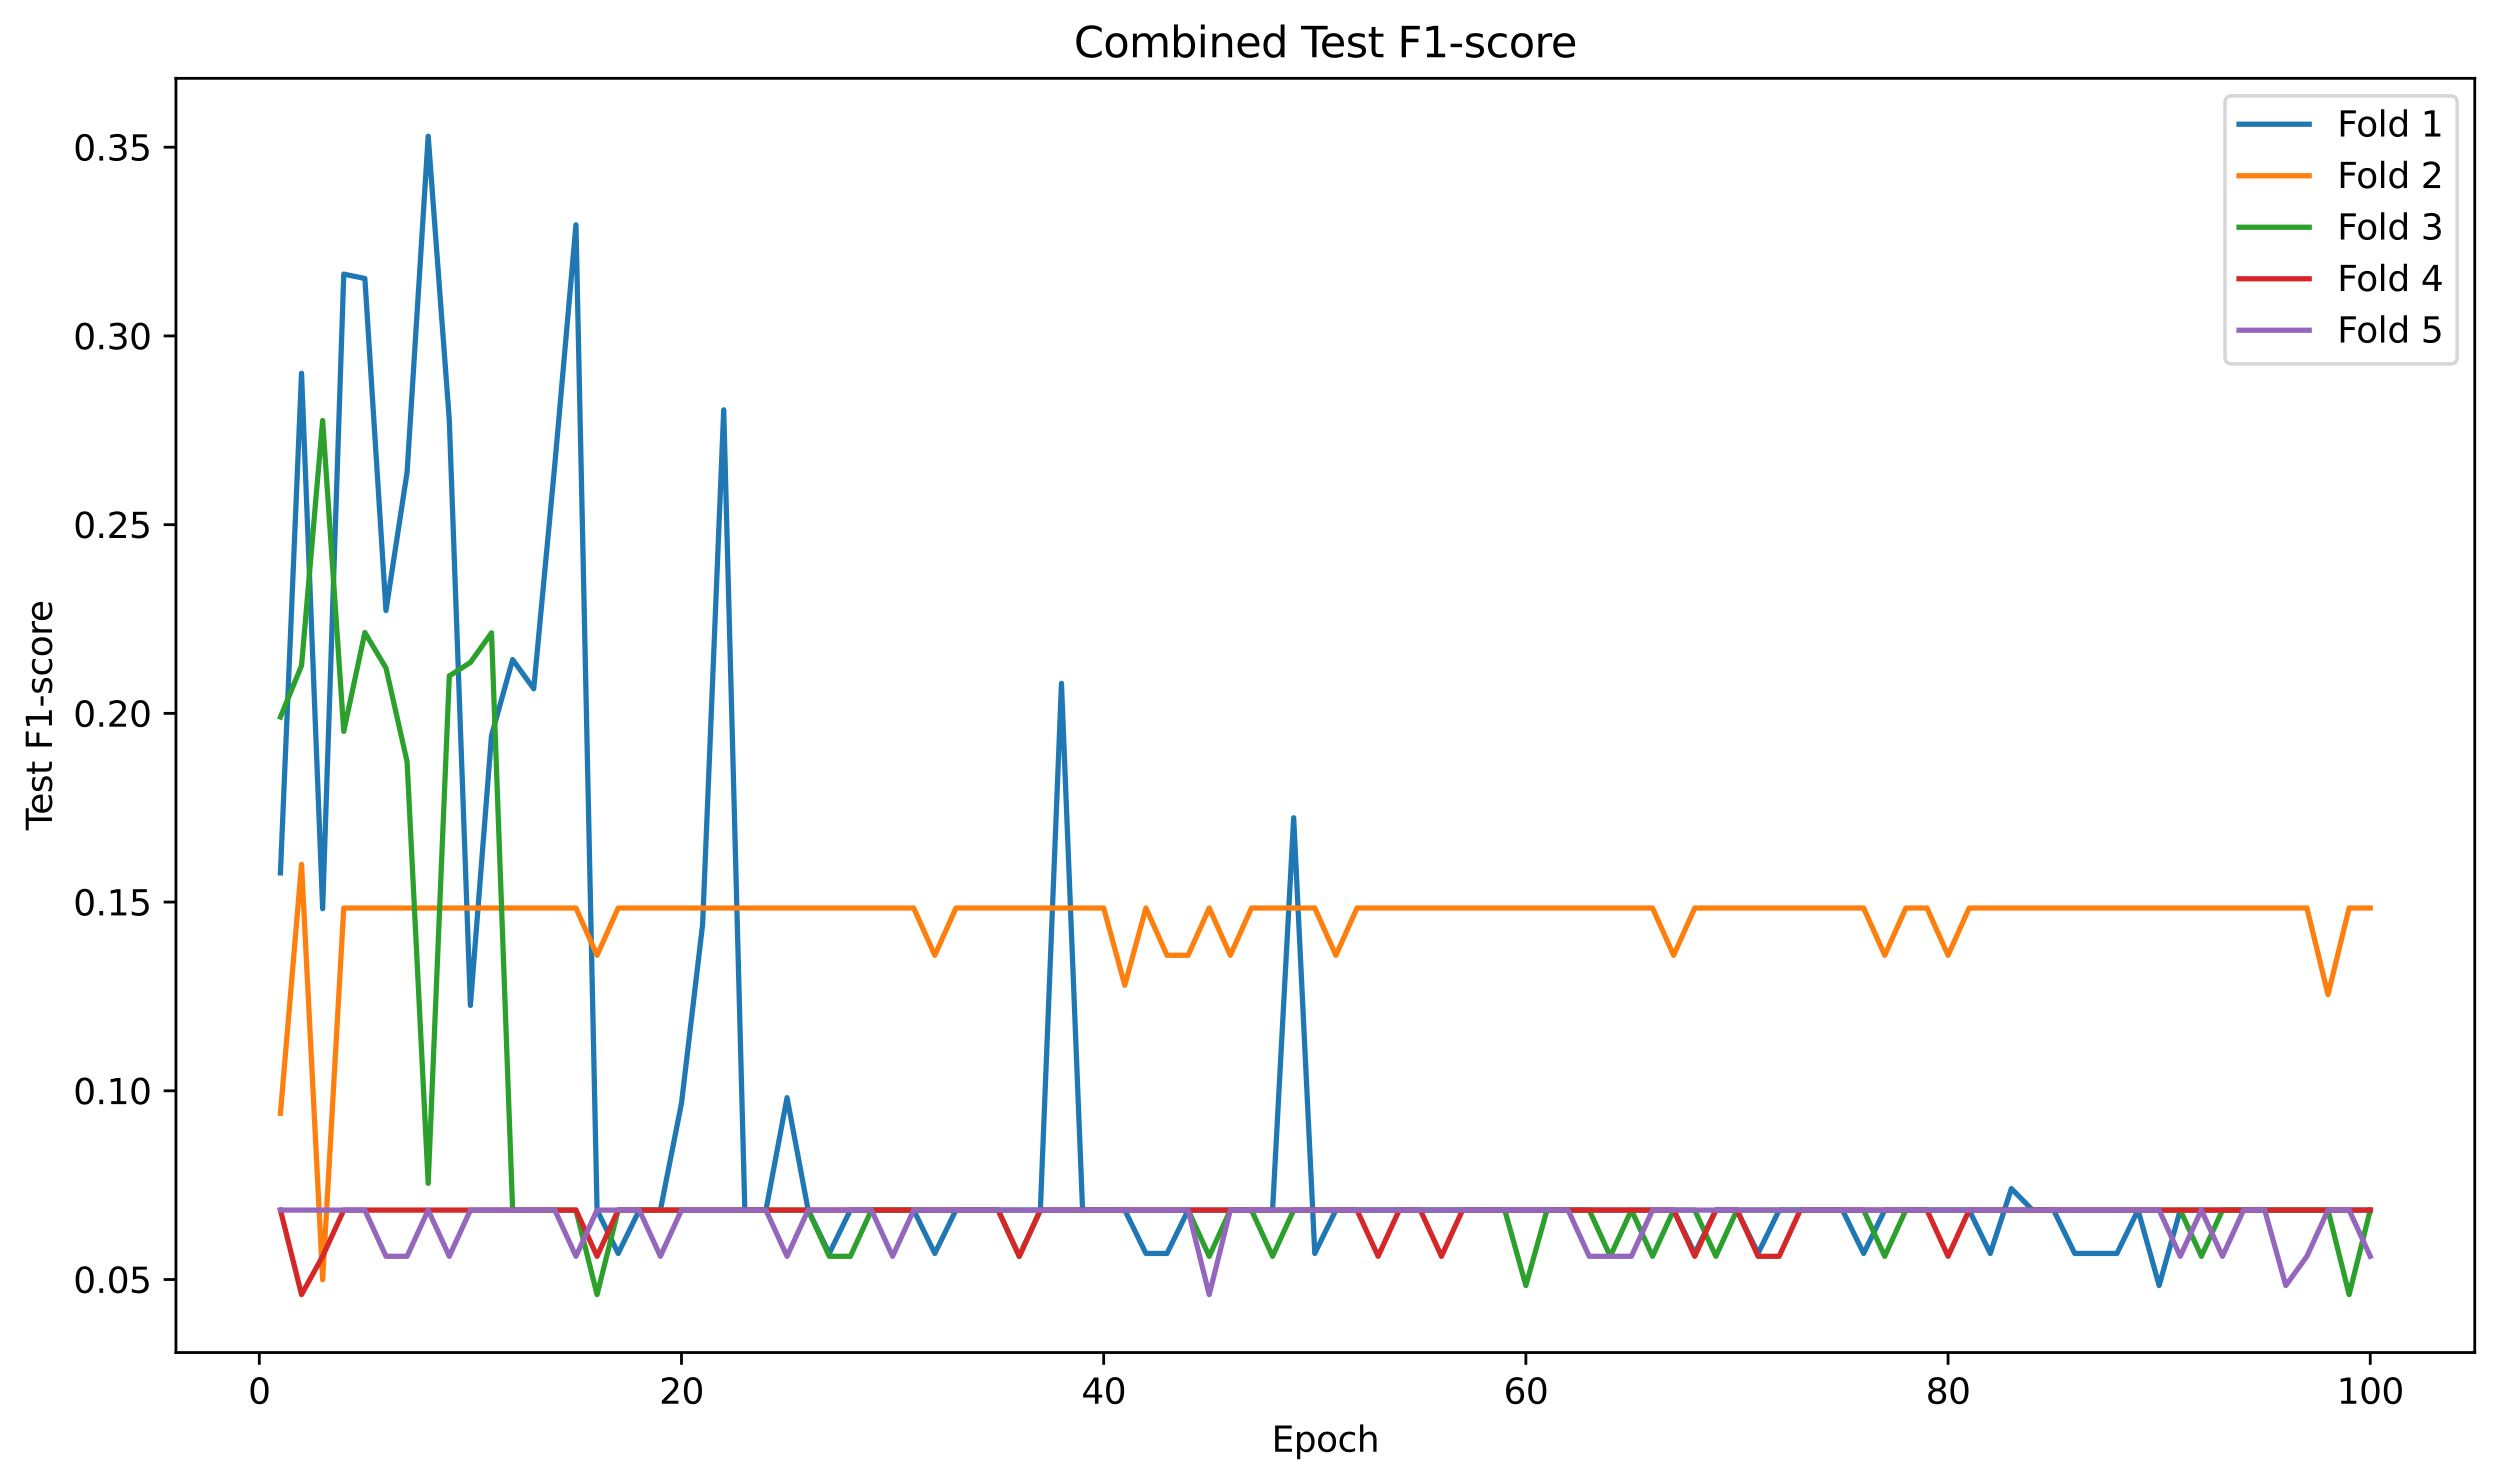 <?xml version="1.0" encoding="utf-8" standalone="no"?>
<!DOCTYPE svg PUBLIC "-//W3C//DTD SVG 1.1//EN"
  "http://www.w3.org/Graphics/SVG/1.1/DTD/svg11.dtd">
<svg xmlns:xlink="http://www.w3.org/1999/xlink" width="712.524pt" height="423.034pt" viewBox="0 0 712.524 423.034" xmlns="http://www.w3.org/2000/svg" version="1.1">
 <defs>
  <style type="text/css">*{stroke-linejoin: round; stroke-linecap: butt}</style>
 </defs>
 <g id="figure_1">
  <g id="patch_1">
   <path d="M 0 423.034 
L 712.524 423.034 
L 712.524 0 
L 0 0 
z
" style="fill: #ffffff"/>
  </g>
  <g id="axes_1">
   <g id="patch_2">
    <path d="M 50.144 385.478 
L 705.324 385.478 
L 705.324 22.318 
L 50.144 22.318 
z
" style="fill: #ffffff"/>
   </g>
   <g id="matplotlib.axis_1">
    <g id="xtick_1">
     <g id="line2d_1">
      <defs>
       <path id="m7b5e517b90" d="M 0 0 
L 0 3.5 
" style="stroke: #000000; stroke-width: 0.8"/>
      </defs>
      <g>
       <use xlink:href="#m7b5e517b90" x="73.908" y="385.478" style="stroke: #000000; stroke-width: 0.8"/>
      </g>
     </g>
     <g id="text_1">
      <!-- 0 -->
      <g transform="translate(70.727 400.077) scale(0.1 -0.1)">
       <defs>
        <path id="DejaVuSans-30" d="M 2034 4250 
Q 1547 4250 1301 3770 
Q 1056 3291 1056 2328 
Q 1056 1369 1301 889 
Q 1547 409 2034 409 
Q 2525 409 2770 889 
Q 3016 1369 3016 2328 
Q 3016 3291 2770 3770 
Q 2525 4250 2034 4250 
z
M 2034 4750 
Q 2819 4750 3233 4129 
Q 3647 3509 3647 2328 
Q 3647 1150 3233 529 
Q 2819 -91 2034 -91 
Q 1250 -91 836 529 
Q 422 1150 422 2328 
Q 422 3509 836 4129 
Q 1250 4750 2034 4750 
z
" transform="scale(0.016)"/>
       </defs>
       <use xlink:href="#DejaVuSans-30"/>
      </g>
     </g>
    </g>
    <g id="xtick_2">
     <g id="line2d_2">
      <g>
       <use xlink:href="#m7b5e517b90" x="194.235" y="385.478" style="stroke: #000000; stroke-width: 0.8"/>
      </g>
     </g>
     <g id="text_2">
      <!-- 20 -->
      <g transform="translate(187.873 400.077) scale(0.1 -0.1)">
       <defs>
        <path id="DejaVuSans-32" d="M 1228 531 
L 3431 531 
L 3431 0 
L 469 0 
L 469 531 
Q 828 903 1448 1529 
Q 2069 2156 2228 2338 
Q 2531 2678 2651 2914 
Q 2772 3150 2772 3378 
Q 2772 3750 2511 3984 
Q 2250 4219 1831 4219 
Q 1534 4219 1204 4116 
Q 875 4013 500 3803 
L 500 4441 
Q 881 4594 1212 4672 
Q 1544 4750 1819 4750 
Q 2544 4750 2975 4387 
Q 3406 4025 3406 3419 
Q 3406 3131 3298 2873 
Q 3191 2616 2906 2266 
Q 2828 2175 2409 1742 
Q 1991 1309 1228 531 
z
" transform="scale(0.016)"/>
       </defs>
       <use xlink:href="#DejaVuSans-32"/>
       <use xlink:href="#DejaVuSans-30" transform="translate(63.623 0)"/>
      </g>
     </g>
    </g>
    <g id="xtick_3">
     <g id="line2d_3">
      <g>
       <use xlink:href="#m7b5e517b90" x="314.562" y="385.478" style="stroke: #000000; stroke-width: 0.8"/>
      </g>
     </g>
     <g id="text_3">
      <!-- 40 -->
      <g transform="translate(308.2 400.077) scale(0.1 -0.1)">
       <defs>
        <path id="DejaVuSans-34" d="M 2419 4116 
L 825 1625 
L 2419 1625 
L 2419 4116 
z
M 2253 4666 
L 3047 4666 
L 3047 1625 
L 3713 1625 
L 3713 1100 
L 3047 1100 
L 3047 0 
L 2419 0 
L 2419 1100 
L 313 1100 
L 313 1709 
L 2253 4666 
z
" transform="scale(0.016)"/>
       </defs>
       <use xlink:href="#DejaVuSans-34"/>
       <use xlink:href="#DejaVuSans-30" transform="translate(63.623 0)"/>
      </g>
     </g>
    </g>
    <g id="xtick_4">
     <g id="line2d_4">
      <g>
       <use xlink:href="#m7b5e517b90" x="434.889" y="385.478" style="stroke: #000000; stroke-width: 0.8"/>
      </g>
     </g>
     <g id="text_4">
      <!-- 60 -->
      <g transform="translate(428.527 400.077) scale(0.1 -0.1)">
       <defs>
        <path id="DejaVuSans-36" d="M 2113 2584 
Q 1688 2584 1439 2293 
Q 1191 2003 1191 1497 
Q 1191 994 1439 701 
Q 1688 409 2113 409 
Q 2538 409 2786 701 
Q 3034 994 3034 1497 
Q 3034 2003 2786 2293 
Q 2538 2584 2113 2584 
z
M 3366 4563 
L 3366 3988 
Q 3128 4100 2886 4159 
Q 2644 4219 2406 4219 
Q 1781 4219 1451 3797 
Q 1122 3375 1075 2522 
Q 1259 2794 1537 2939 
Q 1816 3084 2150 3084 
Q 2853 3084 3261 2657 
Q 3669 2231 3669 1497 
Q 3669 778 3244 343 
Q 2819 -91 2113 -91 
Q 1303 -91 875 529 
Q 447 1150 447 2328 
Q 447 3434 972 4092 
Q 1497 4750 2381 4750 
Q 2619 4750 2861 4703 
Q 3103 4656 3366 4563 
z
" transform="scale(0.016)"/>
       </defs>
       <use xlink:href="#DejaVuSans-36"/>
       <use xlink:href="#DejaVuSans-30" transform="translate(63.623 0)"/>
      </g>
     </g>
    </g>
    <g id="xtick_5">
     <g id="line2d_5">
      <g>
       <use xlink:href="#m7b5e517b90" x="555.216" y="385.478" style="stroke: #000000; stroke-width: 0.8"/>
      </g>
     </g>
     <g id="text_5">
      <!-- 80 -->
      <g transform="translate(548.853 400.077) scale(0.1 -0.1)">
       <defs>
        <path id="DejaVuSans-38" d="M 2034 2216 
Q 1584 2216 1326 1975 
Q 1069 1734 1069 1313 
Q 1069 891 1326 650 
Q 1584 409 2034 409 
Q 2484 409 2743 651 
Q 3003 894 3003 1313 
Q 3003 1734 2745 1975 
Q 2488 2216 2034 2216 
z
M 1403 2484 
Q 997 2584 770 2862 
Q 544 3141 544 3541 
Q 544 4100 942 4425 
Q 1341 4750 2034 4750 
Q 2731 4750 3128 4425 
Q 3525 4100 3525 3541 
Q 3525 3141 3298 2862 
Q 3072 2584 2669 2484 
Q 3125 2378 3379 2068 
Q 3634 1759 3634 1313 
Q 3634 634 3220 271 
Q 2806 -91 2034 -91 
Q 1263 -91 848 271 
Q 434 634 434 1313 
Q 434 1759 690 2068 
Q 947 2378 1403 2484 
z
M 1172 3481 
Q 1172 3119 1398 2916 
Q 1625 2713 2034 2713 
Q 2441 2713 2670 2916 
Q 2900 3119 2900 3481 
Q 2900 3844 2670 4047 
Q 2441 4250 2034 4250 
Q 1625 4250 1398 4047 
Q 1172 3844 1172 3481 
z
" transform="scale(0.016)"/>
       </defs>
       <use xlink:href="#DejaVuSans-38"/>
       <use xlink:href="#DejaVuSans-30" transform="translate(63.623 0)"/>
      </g>
     </g>
    </g>
    <g id="xtick_6">
     <g id="line2d_6">
      <g>
       <use xlink:href="#m7b5e517b90" x="675.543" y="385.478" style="stroke: #000000; stroke-width: 0.8"/>
      </g>
     </g>
     <g id="text_6">
      <!-- 100 -->
      <g transform="translate(665.999 400.077) scale(0.1 -0.1)">
       <defs>
        <path id="DejaVuSans-31" d="M 794 531 
L 1825 531 
L 1825 4091 
L 703 3866 
L 703 4441 
L 1819 4666 
L 2450 4666 
L 2450 531 
L 3481 531 
L 3481 0 
L 794 0 
L 794 531 
z
" transform="scale(0.016)"/>
       </defs>
       <use xlink:href="#DejaVuSans-31"/>
       <use xlink:href="#DejaVuSans-30" transform="translate(63.623 0)"/>
       <use xlink:href="#DejaVuSans-30" transform="translate(127.246 0)"/>
      </g>
     </g>
    </g>
    <g id="text_7">
     <!-- Epoch -->
     <g transform="translate(362.423 413.755) scale(0.1 -0.1)">
      <defs>
       <path id="DejaVuSans-45" d="M 628 4666 
L 3578 4666 
L 3578 4134 
L 1259 4134 
L 1259 2753 
L 3481 2753 
L 3481 2222 
L 1259 2222 
L 1259 531 
L 3634 531 
L 3634 0 
L 628 0 
L 628 4666 
z
" transform="scale(0.016)"/>
       <path id="DejaVuSans-70" d="M 1159 525 
L 1159 -1331 
L 581 -1331 
L 581 3500 
L 1159 3500 
L 1159 2969 
Q 1341 3281 1617 3432 
Q 1894 3584 2278 3584 
Q 2916 3584 3314 3078 
Q 3713 2572 3713 1747 
Q 3713 922 3314 415 
Q 2916 -91 2278 -91 
Q 1894 -91 1617 61 
Q 1341 213 1159 525 
z
M 3116 1747 
Q 3116 2381 2855 2742 
Q 2594 3103 2138 3103 
Q 1681 3103 1420 2742 
Q 1159 2381 1159 1747 
Q 1159 1113 1420 752 
Q 1681 391 2138 391 
Q 2594 391 2855 752 
Q 3116 1113 3116 1747 
z
" transform="scale(0.016)"/>
       <path id="DejaVuSans-6f" d="M 1959 3097 
Q 1497 3097 1228 2736 
Q 959 2375 959 1747 
Q 959 1119 1226 758 
Q 1494 397 1959 397 
Q 2419 397 2687 759 
Q 2956 1122 2956 1747 
Q 2956 2369 2687 2733 
Q 2419 3097 1959 3097 
z
M 1959 3584 
Q 2709 3584 3137 3096 
Q 3566 2609 3566 1747 
Q 3566 888 3137 398 
Q 2709 -91 1959 -91 
Q 1206 -91 779 398 
Q 353 888 353 1747 
Q 353 2609 779 3096 
Q 1206 3584 1959 3584 
z
" transform="scale(0.016)"/>
       <path id="DejaVuSans-63" d="M 3122 3366 
L 3122 2828 
Q 2878 2963 2633 3030 
Q 2388 3097 2138 3097 
Q 1578 3097 1268 2742 
Q 959 2388 959 1747 
Q 959 1106 1268 751 
Q 1578 397 2138 397 
Q 2388 397 2633 464 
Q 2878 531 3122 666 
L 3122 134 
Q 2881 22 2623 -34 
Q 2366 -91 2075 -91 
Q 1284 -91 818 406 
Q 353 903 353 1747 
Q 353 2603 823 3093 
Q 1294 3584 2113 3584 
Q 2378 3584 2631 3529 
Q 2884 3475 3122 3366 
z
" transform="scale(0.016)"/>
       <path id="DejaVuSans-68" d="M 3513 2113 
L 3513 0 
L 2938 0 
L 2938 2094 
Q 2938 2591 2744 2837 
Q 2550 3084 2163 3084 
Q 1697 3084 1428 2787 
Q 1159 2491 1159 1978 
L 1159 0 
L 581 0 
L 581 4863 
L 1159 4863 
L 1159 2956 
Q 1366 3272 1645 3428 
Q 1925 3584 2291 3584 
Q 2894 3584 3203 3211 
Q 3513 2838 3513 2113 
z
" transform="scale(0.016)"/>
      </defs>
      <use xlink:href="#DejaVuSans-45"/>
      <use xlink:href="#DejaVuSans-70" transform="translate(63.184 0)"/>
      <use xlink:href="#DejaVuSans-6f" transform="translate(126.66 0)"/>
      <use xlink:href="#DejaVuSans-63" transform="translate(187.842 0)"/>
      <use xlink:href="#DejaVuSans-68" transform="translate(242.822 0)"/>
     </g>
    </g>
   </g>
   <g id="matplotlib.axis_2">
    <g id="ytick_1">
     <g id="line2d_7">
      <defs>
       <path id="m77700237c3" d="M 0 0 
L -3.5 0 
" style="stroke: #000000; stroke-width: 0.8"/>
      </defs>
      <g>
       <use xlink:href="#m77700237c3" x="50.144" y="364.678" style="stroke: #000000; stroke-width: 0.8"/>
      </g>
     </g>
     <g id="text_8">
      <!-- 0.05 -->
      <g transform="translate(20.878 368.477) scale(0.1 -0.1)">
       <defs>
        <path id="DejaVuSans-2e" d="M 684 794 
L 1344 794 
L 1344 0 
L 684 0 
L 684 794 
z
" transform="scale(0.016)"/>
        <path id="DejaVuSans-35" d="M 691 4666 
L 3169 4666 
L 3169 4134 
L 1269 4134 
L 1269 2991 
Q 1406 3038 1543 3061 
Q 1681 3084 1819 3084 
Q 2600 3084 3056 2656 
Q 3513 2228 3513 1497 
Q 3513 744 3044 326 
Q 2575 -91 1722 -91 
Q 1428 -91 1123 -41 
Q 819 9 494 109 
L 494 744 
Q 775 591 1075 516 
Q 1375 441 1709 441 
Q 2250 441 2565 725 
Q 2881 1009 2881 1497 
Q 2881 1984 2565 2268 
Q 2250 2553 1709 2553 
Q 1456 2553 1204 2497 
Q 953 2441 691 2322 
L 691 4666 
z
" transform="scale(0.016)"/>
       </defs>
       <use xlink:href="#DejaVuSans-30"/>
       <use xlink:href="#DejaVuSans-2e" transform="translate(63.623 0)"/>
       <use xlink:href="#DejaVuSans-30" transform="translate(95.41 0)"/>
       <use xlink:href="#DejaVuSans-35" transform="translate(159.033 0)"/>
      </g>
     </g>
    </g>
    <g id="ytick_2">
     <g id="line2d_8">
      <g>
       <use xlink:href="#m77700237c3" x="50.144" y="310.891" style="stroke: #000000; stroke-width: 0.8"/>
      </g>
     </g>
     <g id="text_9">
      <!-- 0.10 -->
      <g transform="translate(20.878 314.69) scale(0.1 -0.1)">
       <use xlink:href="#DejaVuSans-30"/>
       <use xlink:href="#DejaVuSans-2e" transform="translate(63.623 0)"/>
       <use xlink:href="#DejaVuSans-31" transform="translate(95.41 0)"/>
       <use xlink:href="#DejaVuSans-30" transform="translate(159.033 0)"/>
      </g>
     </g>
    </g>
    <g id="ytick_3">
     <g id="line2d_9">
      <g>
       <use xlink:href="#m77700237c3" x="50.144" y="257.104" style="stroke: #000000; stroke-width: 0.8"/>
      </g>
     </g>
     <g id="text_10">
      <!-- 0.15 -->
      <g transform="translate(20.878 260.903) scale(0.1 -0.1)">
       <use xlink:href="#DejaVuSans-30"/>
       <use xlink:href="#DejaVuSans-2e" transform="translate(63.623 0)"/>
       <use xlink:href="#DejaVuSans-31" transform="translate(95.41 0)"/>
       <use xlink:href="#DejaVuSans-35" transform="translate(159.033 0)"/>
      </g>
     </g>
    </g>
    <g id="ytick_4">
     <g id="line2d_10">
      <g>
       <use xlink:href="#m77700237c3" x="50.144" y="203.317" style="stroke: #000000; stroke-width: 0.8"/>
      </g>
     </g>
     <g id="text_11">
      <!-- 0.20 -->
      <g transform="translate(20.878 207.116) scale(0.1 -0.1)">
       <use xlink:href="#DejaVuSans-30"/>
       <use xlink:href="#DejaVuSans-2e" transform="translate(63.623 0)"/>
       <use xlink:href="#DejaVuSans-32" transform="translate(95.41 0)"/>
       <use xlink:href="#DejaVuSans-30" transform="translate(159.033 0)"/>
      </g>
     </g>
    </g>
    <g id="ytick_5">
     <g id="line2d_11">
      <g>
       <use xlink:href="#m77700237c3" x="50.144" y="149.53" style="stroke: #000000; stroke-width: 0.8"/>
      </g>
     </g>
     <g id="text_12">
      <!-- 0.25 -->
      <g transform="translate(20.878 153.329) scale(0.1 -0.1)">
       <use xlink:href="#DejaVuSans-30"/>
       <use xlink:href="#DejaVuSans-2e" transform="translate(63.623 0)"/>
       <use xlink:href="#DejaVuSans-32" transform="translate(95.41 0)"/>
       <use xlink:href="#DejaVuSans-35" transform="translate(159.033 0)"/>
      </g>
     </g>
    </g>
    <g id="ytick_6">
     <g id="line2d_12">
      <g>
       <use xlink:href="#m77700237c3" x="50.144" y="95.743" style="stroke: #000000; stroke-width: 0.8"/>
      </g>
     </g>
     <g id="text_13">
      <!-- 0.30 -->
      <g transform="translate(20.878 99.543) scale(0.1 -0.1)">
       <defs>
        <path id="DejaVuSans-33" d="M 2597 2516 
Q 3050 2419 3304 2112 
Q 3559 1806 3559 1356 
Q 3559 666 3084 287 
Q 2609 -91 1734 -91 
Q 1441 -91 1130 -33 
Q 819 25 488 141 
L 488 750 
Q 750 597 1062 519 
Q 1375 441 1716 441 
Q 2309 441 2620 675 
Q 2931 909 2931 1356 
Q 2931 1769 2642 2001 
Q 2353 2234 1838 2234 
L 1294 2234 
L 1294 2753 
L 1863 2753 
Q 2328 2753 2575 2939 
Q 2822 3125 2822 3475 
Q 2822 3834 2567 4026 
Q 2313 4219 1838 4219 
Q 1578 4219 1281 4162 
Q 984 4106 628 3988 
L 628 4550 
Q 988 4650 1302 4700 
Q 1616 4750 1894 4750 
Q 2613 4750 3031 4423 
Q 3450 4097 3450 3541 
Q 3450 3153 3228 2886 
Q 3006 2619 2597 2516 
z
" transform="scale(0.016)"/>
       </defs>
       <use xlink:href="#DejaVuSans-30"/>
       <use xlink:href="#DejaVuSans-2e" transform="translate(63.623 0)"/>
       <use xlink:href="#DejaVuSans-33" transform="translate(95.41 0)"/>
       <use xlink:href="#DejaVuSans-30" transform="translate(159.033 0)"/>
      </g>
     </g>
    </g>
    <g id="ytick_7">
     <g id="line2d_13">
      <g>
       <use xlink:href="#m77700237c3" x="50.144" y="41.956" style="stroke: #000000; stroke-width: 0.8"/>
      </g>
     </g>
     <g id="text_14">
      <!-- 0.35 -->
      <g transform="translate(20.878 45.756) scale(0.1 -0.1)">
       <use xlink:href="#DejaVuSans-30"/>
       <use xlink:href="#DejaVuSans-2e" transform="translate(63.623 0)"/>
       <use xlink:href="#DejaVuSans-33" transform="translate(95.41 0)"/>
       <use xlink:href="#DejaVuSans-35" transform="translate(159.033 0)"/>
      </g>
     </g>
    </g>
    <g id="text_15">
     <!-- Test F1-score -->
     <g transform="translate(14.798 236.626) rotate(-90) scale(0.1 -0.1)">
      <defs>
       <path id="DejaVuSans-54" d="M -19 4666 
L 3928 4666 
L 3928 4134 
L 2272 4134 
L 2272 0 
L 1638 0 
L 1638 4134 
L -19 4134 
L -19 4666 
z
" transform="scale(0.016)"/>
       <path id="DejaVuSans-65" d="M 3597 1894 
L 3597 1613 
L 953 1613 
Q 991 1019 1311 708 
Q 1631 397 2203 397 
Q 2534 397 2845 478 
Q 3156 559 3463 722 
L 3463 178 
Q 3153 47 2828 -22 
Q 2503 -91 2169 -91 
Q 1331 -91 842 396 
Q 353 884 353 1716 
Q 353 2575 817 3079 
Q 1281 3584 2069 3584 
Q 2775 3584 3186 3129 
Q 3597 2675 3597 1894 
z
M 3022 2063 
Q 3016 2534 2758 2815 
Q 2500 3097 2075 3097 
Q 1594 3097 1305 2825 
Q 1016 2553 972 2059 
L 3022 2063 
z
" transform="scale(0.016)"/>
       <path id="DejaVuSans-73" d="M 2834 3397 
L 2834 2853 
Q 2591 2978 2328 3040 
Q 2066 3103 1784 3103 
Q 1356 3103 1142 2972 
Q 928 2841 928 2578 
Q 928 2378 1081 2264 
Q 1234 2150 1697 2047 
L 1894 2003 
Q 2506 1872 2764 1633 
Q 3022 1394 3022 966 
Q 3022 478 2636 193 
Q 2250 -91 1575 -91 
Q 1294 -91 989 -36 
Q 684 19 347 128 
L 347 722 
Q 666 556 975 473 
Q 1284 391 1588 391 
Q 1994 391 2212 530 
Q 2431 669 2431 922 
Q 2431 1156 2273 1281 
Q 2116 1406 1581 1522 
L 1381 1569 
Q 847 1681 609 1914 
Q 372 2147 372 2553 
Q 372 3047 722 3315 
Q 1072 3584 1716 3584 
Q 2034 3584 2315 3537 
Q 2597 3491 2834 3397 
z
" transform="scale(0.016)"/>
       <path id="DejaVuSans-74" d="M 1172 4494 
L 1172 3500 
L 2356 3500 
L 2356 3053 
L 1172 3053 
L 1172 1153 
Q 1172 725 1289 603 
Q 1406 481 1766 481 
L 2356 481 
L 2356 0 
L 1766 0 
Q 1100 0 847 248 
Q 594 497 594 1153 
L 594 3053 
L 172 3053 
L 172 3500 
L 594 3500 
L 594 4494 
L 1172 4494 
z
" transform="scale(0.016)"/>
       <path id="DejaVuSans-20" transform="scale(0.016)"/>
       <path id="DejaVuSans-46" d="M 628 4666 
L 3309 4666 
L 3309 4134 
L 1259 4134 
L 1259 2759 
L 3109 2759 
L 3109 2228 
L 1259 2228 
L 1259 0 
L 628 0 
L 628 4666 
z
" transform="scale(0.016)"/>
       <path id="DejaVuSans-2d" d="M 313 2009 
L 1997 2009 
L 1997 1497 
L 313 1497 
L 313 2009 
z
" transform="scale(0.016)"/>
       <path id="DejaVuSans-72" d="M 2631 2963 
Q 2534 3019 2420 3045 
Q 2306 3072 2169 3072 
Q 1681 3072 1420 2755 
Q 1159 2438 1159 1844 
L 1159 0 
L 581 0 
L 581 3500 
L 1159 3500 
L 1159 2956 
Q 1341 3275 1631 3429 
Q 1922 3584 2338 3584 
Q 2397 3584 2469 3576 
Q 2541 3569 2628 3553 
L 2631 2963 
z
" transform="scale(0.016)"/>
      </defs>
      <use xlink:href="#DejaVuSans-54"/>
      <use xlink:href="#DejaVuSans-65" transform="translate(44.084 0)"/>
      <use xlink:href="#DejaVuSans-73" transform="translate(105.607 0)"/>
      <use xlink:href="#DejaVuSans-74" transform="translate(157.707 0)"/>
      <use xlink:href="#DejaVuSans-20" transform="translate(196.916 0)"/>
      <use xlink:href="#DejaVuSans-46" transform="translate(228.703 0)"/>
      <use xlink:href="#DejaVuSans-31" transform="translate(286.223 0)"/>
      <use xlink:href="#DejaVuSans-2d" transform="translate(349.846 0)"/>
      <use xlink:href="#DejaVuSans-73" transform="translate(385.93 0)"/>
      <use xlink:href="#DejaVuSans-63" transform="translate(438.029 0)"/>
      <use xlink:href="#DejaVuSans-6f" transform="translate(493.01 0)"/>
      <use xlink:href="#DejaVuSans-72" transform="translate(554.191 0)"/>
      <use xlink:href="#DejaVuSans-65" transform="translate(593.055 0)"/>
     </g>
    </g>
   </g>
   <g id="line2d_14">
    <path d="M 79.925 248.78 
L 85.941 106.391 
L 91.957 258.98 
L 97.974 78.125 
L 103.99 79.373 
L 110.006 174.005 
L 116.023 134.61 
L 122.039 38.825 
L 128.055 119.707 
L 134.072 286.539 
L 140.088 209.632 
L 146.104 187.985 
L 152.121 196.299 
L 158.137 132.304 
L 164.153 64.095 
L 170.17 344.886 
L 176.186 357.244 
L 182.203 344.886 
L 188.219 344.886 
L 194.235 314.418 
L 200.252 263.451 
L 206.268 116.812 
L 212.284 344.886 
L 218.301 344.886 
L 224.317 312.845 
L 230.333 344.886 
L 236.35 357.244 
L 242.366 344.886 
L 248.382 344.886 
L 254.399 344.886 
L 260.415 344.886 
L 266.431 357.244 
L 272.448 344.886 
L 278.464 344.886 
L 284.48 344.886 
L 290.497 344.886 
L 296.513 344.886 
L 302.529 194.781 
L 308.546 344.886 
L 314.562 344.886 
L 320.578 344.886 
L 326.595 357.244 
L 332.611 357.244 
L 338.628 344.886 
L 344.644 344.886 
L 350.66 344.886 
L 356.677 344.886 
L 362.693 344.886 
L 368.709 233.07 
L 374.726 357.244 
L 380.742 344.886 
L 386.758 344.886 
L 392.775 344.886 
L 398.791 344.886 
L 404.807 344.886 
L 410.824 344.886 
L 416.84 344.886 
L 422.856 344.886 
L 428.873 344.886 
L 434.889 344.886 
L 440.905 344.886 
L 446.922 344.886 
L 452.938 344.886 
L 458.954 344.886 
L 464.971 344.886 
L 470.987 344.886 
L 477.003 344.886 
L 483.02 357.244 
L 489.036 344.886 
L 495.052 344.886 
L 501.069 357.244 
L 507.085 344.886 
L 513.102 344.886 
L 519.118 344.886 
L 525.134 344.886 
L 531.151 357.244 
L 537.167 344.886 
L 543.183 344.886 
L 549.2 344.886 
L 555.216 344.886 
L 561.232 344.886 
L 567.249 357.244 
L 573.265 338.758 
L 579.281 344.886 
L 585.298 344.886 
L 591.314 357.244 
L 597.33 357.244 
L 603.347 357.244 
L 609.363 344.886 
L 615.379 366.381 
L 621.396 344.886 
L 627.412 344.886 
L 633.428 344.886 
L 639.445 344.886 
L 645.461 344.886 
L 651.477 344.886 
L 657.494 344.886 
L 663.51 344.886 
L 669.526 344.886 
L 675.543 344.886 
" clip-path="url(#pb90a724d5f)" style="fill: none; stroke: #1f77b4; stroke-width: 1.5; stroke-linecap: square"/>
   </g>
   <g id="line2d_15">
    <path d="M 79.925 317.303 
L 85.941 246.365 
L 91.957 364.73 
L 97.974 258.799 
L 103.99 258.799 
L 110.006 258.799 
L 116.023 258.799 
L 122.039 258.799 
L 128.055 258.799 
L 134.072 258.799 
L 140.088 258.799 
L 146.104 258.799 
L 152.121 258.799 
L 158.137 258.799 
L 164.153 258.799 
L 170.17 272.268 
L 176.186 258.799 
L 182.203 258.799 
L 188.219 258.799 
L 194.235 258.799 
L 200.252 258.799 
L 206.268 258.799 
L 212.284 258.799 
L 218.301 258.799 
L 224.317 258.799 
L 230.333 258.799 
L 236.35 258.799 
L 242.366 258.799 
L 248.382 258.799 
L 254.399 258.799 
L 260.415 258.799 
L 266.431 272.268 
L 272.448 258.799 
L 278.464 258.799 
L 284.48 258.799 
L 290.497 258.799 
L 296.513 258.799 
L 302.529 258.799 
L 308.546 258.799 
L 314.562 258.799 
L 320.578 280.807 
L 326.595 258.799 
L 332.611 272.268 
L 338.628 272.268 
L 344.644 258.799 
L 350.66 272.268 
L 356.677 258.799 
L 362.693 258.799 
L 368.709 258.799 
L 374.726 258.799 
L 380.742 272.268 
L 386.758 258.799 
L 392.775 258.799 
L 398.791 258.799 
L 404.807 258.799 
L 410.824 258.799 
L 416.84 258.799 
L 422.856 258.799 
L 428.873 258.799 
L 434.889 258.799 
L 440.905 258.799 
L 446.922 258.799 
L 452.938 258.799 
L 458.954 258.799 
L 464.971 258.799 
L 470.987 258.799 
L 477.003 272.268 
L 483.02 258.799 
L 489.036 258.799 
L 495.052 258.799 
L 501.069 258.799 
L 507.085 258.799 
L 513.102 258.799 
L 519.118 258.799 
L 525.134 258.799 
L 531.151 258.799 
L 537.167 272.268 
L 543.183 258.799 
L 549.2 258.799 
L 555.216 272.268 
L 561.232 258.799 
L 567.249 258.799 
L 573.265 258.799 
L 579.281 258.799 
L 585.298 258.799 
L 591.314 258.799 
L 597.33 258.799 
L 603.347 258.799 
L 609.363 258.799 
L 615.379 258.799 
L 621.396 258.799 
L 627.412 258.799 
L 633.428 258.799 
L 639.445 258.799 
L 645.461 258.799 
L 651.477 258.799 
L 657.494 258.799 
L 663.51 283.465 
L 669.526 258.799 
L 675.543 258.799 
" clip-path="url(#pb90a724d5f)" style="fill: none; stroke: #ff7f0e; stroke-width: 1.5; stroke-linecap: square"/>
   </g>
   <g id="line2d_16">
    <path d="M 79.925 204.366 
L 85.941 189.716 
L 91.957 119.864 
L 97.974 208.442 
L 103.99 180.281 
L 110.006 190.389 
L 116.023 217.086 
L 122.039 337.246 
L 128.055 192.642 
L 134.072 188.81 
L 140.088 180.377 
L 146.104 344.886 
L 152.121 344.886 
L 158.137 344.886 
L 164.153 344.886 
L 170.17 368.971 
L 176.186 344.886 
L 182.203 344.886 
L 188.219 344.886 
L 194.235 344.886 
L 200.252 344.886 
L 206.268 344.886 
L 212.284 344.886 
L 218.301 344.886 
L 224.317 344.886 
L 230.333 344.886 
L 236.35 358.052 
L 242.366 358.052 
L 248.382 344.886 
L 254.399 344.886 
L 260.415 344.886 
L 266.431 344.886 
L 272.448 344.886 
L 278.464 344.886 
L 284.48 344.886 
L 290.497 358.052 
L 296.513 344.886 
L 302.529 344.886 
L 308.546 344.886 
L 314.562 344.886 
L 320.578 344.886 
L 326.595 344.886 
L 332.611 344.886 
L 338.628 344.886 
L 344.644 358.052 
L 350.66 344.886 
L 356.677 344.886 
L 362.693 358.052 
L 368.709 344.886 
L 374.726 344.886 
L 380.742 344.886 
L 386.758 344.886 
L 392.775 344.886 
L 398.791 344.886 
L 404.807 344.886 
L 410.824 344.886 
L 416.84 344.886 
L 422.856 344.886 
L 428.873 344.886 
L 434.889 366.381 
L 440.905 344.886 
L 446.922 344.886 
L 452.938 344.886 
L 458.954 358.052 
L 464.971 344.886 
L 470.987 358.052 
L 477.003 344.886 
L 483.02 344.886 
L 489.036 358.052 
L 495.052 344.886 
L 501.069 344.886 
L 507.085 344.886 
L 513.102 344.886 
L 519.118 344.886 
L 525.134 344.886 
L 531.151 344.886 
L 537.167 358.052 
L 543.183 344.886 
L 549.2 344.886 
L 555.216 344.886 
L 561.232 344.886 
L 567.249 344.886 
L 573.265 344.886 
L 579.281 344.886 
L 585.298 344.886 
L 591.314 344.886 
L 597.33 344.886 
L 603.347 344.886 
L 609.363 344.886 
L 615.379 344.886 
L 621.396 344.886 
L 627.412 358.052 
L 633.428 344.886 
L 639.445 344.886 
L 645.461 344.886 
L 651.477 344.886 
L 657.494 344.886 
L 663.51 344.886 
L 669.526 368.971 
L 675.543 344.886 
" clip-path="url(#pb90a724d5f)" style="fill: none; stroke: #2ca02c; stroke-width: 1.5; stroke-linecap: square"/>
   </g>
   <g id="line2d_17">
    <path d="M 79.925 344.886 
L 85.941 368.971 
L 91.957 358.052 
L 97.974 344.886 
L 103.99 344.886 
L 110.006 344.886 
L 116.023 344.886 
L 122.039 344.886 
L 128.055 344.886 
L 134.072 344.886 
L 140.088 344.886 
L 146.104 344.886 
L 152.121 344.886 
L 158.137 344.886 
L 164.153 344.886 
L 170.17 358.052 
L 176.186 344.886 
L 182.203 344.886 
L 188.219 344.886 
L 194.235 344.886 
L 200.252 344.886 
L 206.268 344.886 
L 212.284 344.886 
L 218.301 344.886 
L 224.317 344.886 
L 230.333 344.886 
L 236.35 344.886 
L 242.366 344.886 
L 248.382 344.886 
L 254.399 344.886 
L 260.415 344.886 
L 266.431 344.886 
L 272.448 344.886 
L 278.464 344.886 
L 284.48 344.886 
L 290.497 358.052 
L 296.513 344.886 
L 302.529 344.886 
L 308.546 344.886 
L 314.562 344.886 
L 320.578 344.886 
L 326.595 344.886 
L 332.611 344.886 
L 338.628 344.886 
L 344.644 344.886 
L 350.66 344.886 
L 356.677 344.886 
L 362.693 344.886 
L 368.709 344.886 
L 374.726 344.886 
L 380.742 344.886 
L 386.758 344.886 
L 392.775 358.052 
L 398.791 344.886 
L 404.807 344.886 
L 410.824 358.052 
L 416.84 344.886 
L 422.856 344.886 
L 428.873 344.886 
L 434.889 344.886 
L 440.905 344.886 
L 446.922 344.886 
L 452.938 344.886 
L 458.954 344.886 
L 464.971 344.886 
L 470.987 344.886 
L 477.003 344.886 
L 483.02 358.052 
L 489.036 344.886 
L 495.052 344.886 
L 501.069 358.052 
L 507.085 358.052 
L 513.102 344.886 
L 519.118 344.886 
L 525.134 344.886 
L 531.151 344.886 
L 537.167 344.886 
L 543.183 344.886 
L 549.2 344.886 
L 555.216 358.052 
L 561.232 344.886 
L 567.249 344.886 
L 573.265 344.886 
L 579.281 344.886 
L 585.298 344.886 
L 591.314 344.886 
L 597.33 344.886 
L 603.347 344.886 
L 609.363 344.886 
L 615.379 344.886 
L 621.396 344.886 
L 627.412 344.886 
L 633.428 344.886 
L 639.445 344.886 
L 645.461 344.886 
L 651.477 344.886 
L 657.494 344.886 
L 663.51 344.886 
L 669.526 344.886 
L 675.543 344.886 
" clip-path="url(#pb90a724d5f)" style="fill: none; stroke: #d62728; stroke-width: 1.5; stroke-linecap: square"/>
   </g>
   <g id="line2d_18">
    <path d="M 79.925 344.886 
L 85.941 344.886 
L 91.957 344.886 
L 97.974 344.886 
L 103.99 344.886 
L 110.006 358.052 
L 116.023 358.052 
L 122.039 344.886 
L 128.055 358.052 
L 134.072 344.886 
L 140.088 344.886 
L 146.104 344.886 
L 152.121 344.886 
L 158.137 344.886 
L 164.153 358.052 
L 170.17 344.886 
L 176.186 344.886 
L 182.203 344.886 
L 188.219 358.052 
L 194.235 344.886 
L 200.252 344.886 
L 206.268 344.886 
L 212.284 344.886 
L 218.301 344.886 
L 224.317 358.052 
L 230.333 344.886 
L 236.35 344.886 
L 242.366 344.886 
L 248.382 344.886 
L 254.399 358.052 
L 260.415 344.886 
L 266.431 344.886 
L 272.448 344.886 
L 278.464 344.886 
L 284.48 344.886 
L 290.497 344.886 
L 296.513 344.886 
L 302.529 344.886 
L 308.546 344.886 
L 314.562 344.886 
L 320.578 344.886 
L 326.595 344.886 
L 332.611 344.886 
L 338.628 344.886 
L 344.644 368.971 
L 350.66 344.886 
L 356.677 344.886 
L 362.693 344.886 
L 368.709 344.886 
L 374.726 344.886 
L 380.742 344.886 
L 386.758 344.886 
L 392.775 344.886 
L 398.791 344.886 
L 404.807 344.886 
L 410.824 344.886 
L 416.84 344.886 
L 422.856 344.886 
L 428.873 344.886 
L 434.889 344.886 
L 440.905 344.886 
L 446.922 344.886 
L 452.938 358.052 
L 458.954 358.052 
L 464.971 358.052 
L 470.987 344.886 
L 477.003 344.886 
L 483.02 344.886 
L 489.036 344.886 
L 495.052 344.886 
L 501.069 344.886 
L 507.085 344.886 
L 513.102 344.886 
L 519.118 344.886 
L 525.134 344.886 
L 531.151 344.886 
L 537.167 344.886 
L 543.183 344.886 
L 549.2 344.886 
L 555.216 344.886 
L 561.232 344.886 
L 567.249 344.886 
L 573.265 344.886 
L 579.281 344.886 
L 585.298 344.886 
L 591.314 344.886 
L 597.33 344.886 
L 603.347 344.886 
L 609.363 344.886 
L 615.379 344.886 
L 621.396 358.052 
L 627.412 344.886 
L 633.428 358.052 
L 639.445 344.886 
L 645.461 344.886 
L 651.477 366.381 
L 657.494 358.052 
L 663.51 344.886 
L 669.526 344.886 
L 675.543 358.052 
" clip-path="url(#pb90a724d5f)" style="fill: none; stroke: #9467bd; stroke-width: 1.5; stroke-linecap: square"/>
   </g>
   <g id="patch_3">
    <path d="M 50.144 385.478 
L 50.144 22.318 
" style="fill: none; stroke: #000000; stroke-width: 0.8; stroke-linejoin: miter; stroke-linecap: square"/>
   </g>
   <g id="patch_4">
    <path d="M 705.324 385.478 
L 705.324 22.318 
" style="fill: none; stroke: #000000; stroke-width: 0.8; stroke-linejoin: miter; stroke-linecap: square"/>
   </g>
   <g id="patch_5">
    <path d="M 50.144 385.478 
L 705.324 385.478 
" style="fill: none; stroke: #000000; stroke-width: 0.8; stroke-linejoin: miter; stroke-linecap: square"/>
   </g>
   <g id="patch_6">
    <path d="M 50.144 22.318 
L 705.324 22.318 
" style="fill: none; stroke: #000000; stroke-width: 0.8; stroke-linejoin: miter; stroke-linecap: square"/>
   </g>
   <g id="text_16">
    <!-- Combined Test F1-score -->
    <g transform="translate(306.068 16.318) scale(0.12 -0.12)">
     <defs>
      <path id="DejaVuSans-43" d="M 4122 4306 
L 4122 3641 
Q 3803 3938 3442 4084 
Q 3081 4231 2675 4231 
Q 1875 4231 1450 3742 
Q 1025 3253 1025 2328 
Q 1025 1406 1450 917 
Q 1875 428 2675 428 
Q 3081 428 3442 575 
Q 3803 722 4122 1019 
L 4122 359 
Q 3791 134 3420 21 
Q 3050 -91 2638 -91 
Q 1578 -91 968 557 
Q 359 1206 359 2328 
Q 359 3453 968 4101 
Q 1578 4750 2638 4750 
Q 3056 4750 3426 4639 
Q 3797 4528 4122 4306 
z
" transform="scale(0.016)"/>
      <path id="DejaVuSans-6d" d="M 3328 2828 
Q 3544 3216 3844 3400 
Q 4144 3584 4550 3584 
Q 5097 3584 5394 3201 
Q 5691 2819 5691 2113 
L 5691 0 
L 5113 0 
L 5113 2094 
Q 5113 2597 4934 2840 
Q 4756 3084 4391 3084 
Q 3944 3084 3684 2787 
Q 3425 2491 3425 1978 
L 3425 0 
L 2847 0 
L 2847 2094 
Q 2847 2600 2669 2842 
Q 2491 3084 2119 3084 
Q 1678 3084 1418 2786 
Q 1159 2488 1159 1978 
L 1159 0 
L 581 0 
L 581 3500 
L 1159 3500 
L 1159 2956 
Q 1356 3278 1631 3431 
Q 1906 3584 2284 3584 
Q 2666 3584 2933 3390 
Q 3200 3197 3328 2828 
z
" transform="scale(0.016)"/>
      <path id="DejaVuSans-62" d="M 3116 1747 
Q 3116 2381 2855 2742 
Q 2594 3103 2138 3103 
Q 1681 3103 1420 2742 
Q 1159 2381 1159 1747 
Q 1159 1113 1420 752 
Q 1681 391 2138 391 
Q 2594 391 2855 752 
Q 3116 1113 3116 1747 
z
M 1159 2969 
Q 1341 3281 1617 3432 
Q 1894 3584 2278 3584 
Q 2916 3584 3314 3078 
Q 3713 2572 3713 1747 
Q 3713 922 3314 415 
Q 2916 -91 2278 -91 
Q 1894 -91 1617 61 
Q 1341 213 1159 525 
L 1159 0 
L 581 0 
L 581 4863 
L 1159 4863 
L 1159 2969 
z
" transform="scale(0.016)"/>
      <path id="DejaVuSans-69" d="M 603 3500 
L 1178 3500 
L 1178 0 
L 603 0 
L 603 3500 
z
M 603 4863 
L 1178 4863 
L 1178 4134 
L 603 4134 
L 603 4863 
z
" transform="scale(0.016)"/>
      <path id="DejaVuSans-6e" d="M 3513 2113 
L 3513 0 
L 2938 0 
L 2938 2094 
Q 2938 2591 2744 2837 
Q 2550 3084 2163 3084 
Q 1697 3084 1428 2787 
Q 1159 2491 1159 1978 
L 1159 0 
L 581 0 
L 581 3500 
L 1159 3500 
L 1159 2956 
Q 1366 3272 1645 3428 
Q 1925 3584 2291 3584 
Q 2894 3584 3203 3211 
Q 3513 2838 3513 2113 
z
" transform="scale(0.016)"/>
      <path id="DejaVuSans-64" d="M 2906 2969 
L 2906 4863 
L 3481 4863 
L 3481 0 
L 2906 0 
L 2906 525 
Q 2725 213 2448 61 
Q 2172 -91 1784 -91 
Q 1150 -91 751 415 
Q 353 922 353 1747 
Q 353 2572 751 3078 
Q 1150 3584 1784 3584 
Q 2172 3584 2448 3432 
Q 2725 3281 2906 2969 
z
M 947 1747 
Q 947 1113 1208 752 
Q 1469 391 1925 391 
Q 2381 391 2643 752 
Q 2906 1113 2906 1747 
Q 2906 2381 2643 2742 
Q 2381 3103 1925 3103 
Q 1469 3103 1208 2742 
Q 947 2381 947 1747 
z
" transform="scale(0.016)"/>
     </defs>
     <use xlink:href="#DejaVuSans-43"/>
     <use xlink:href="#DejaVuSans-6f" transform="translate(69.824 0)"/>
     <use xlink:href="#DejaVuSans-6d" transform="translate(131.006 0)"/>
     <use xlink:href="#DejaVuSans-62" transform="translate(228.418 0)"/>
     <use xlink:href="#DejaVuSans-69" transform="translate(291.895 0)"/>
     <use xlink:href="#DejaVuSans-6e" transform="translate(319.678 0)"/>
     <use xlink:href="#DejaVuSans-65" transform="translate(383.057 0)"/>
     <use xlink:href="#DejaVuSans-64" transform="translate(444.58 0)"/>
     <use xlink:href="#DejaVuSans-20" transform="translate(508.057 0)"/>
     <use xlink:href="#DejaVuSans-54" transform="translate(539.844 0)"/>
     <use xlink:href="#DejaVuSans-65" transform="translate(583.928 0)"/>
     <use xlink:href="#DejaVuSans-73" transform="translate(645.451 0)"/>
     <use xlink:href="#DejaVuSans-74" transform="translate(697.551 0)"/>
     <use xlink:href="#DejaVuSans-20" transform="translate(736.76 0)"/>
     <use xlink:href="#DejaVuSans-46" transform="translate(768.547 0)"/>
     <use xlink:href="#DejaVuSans-31" transform="translate(826.066 0)"/>
     <use xlink:href="#DejaVuSans-2d" transform="translate(889.689 0)"/>
     <use xlink:href="#DejaVuSans-73" transform="translate(925.773 0)"/>
     <use xlink:href="#DejaVuSans-63" transform="translate(977.873 0)"/>
     <use xlink:href="#DejaVuSans-6f" transform="translate(1032.854 0)"/>
     <use xlink:href="#DejaVuSans-72" transform="translate(1094.035 0)"/>
     <use xlink:href="#DejaVuSans-65" transform="translate(1132.898 0)"/>
    </g>
   </g>
   <g id="legend_1">
    <g id="patch_7">
     <path d="M 636.149 103.709 
L 698.324 103.709 
Q 700.324 103.709 700.324 101.709 
L 700.324 29.318 
Q 700.324 27.318 698.324 27.318 
L 636.149 27.318 
Q 634.149 27.318 634.149 29.318 
L 634.149 101.709 
Q 634.149 103.709 636.149 103.709 
z
" style="fill: #ffffff; opacity: 0.8; stroke: #cccccc; stroke-linejoin: miter"/>
    </g>
    <g id="line2d_19">
     <path d="M 638.149 35.417 
L 648.149 35.417 
L 658.149 35.417 
" style="fill: none; stroke: #1f77b4; stroke-width: 1.5; stroke-linecap: square"/>
    </g>
    <g id="text_17">
     <!-- Fold 1 -->
     <g transform="translate(666.149 38.917) scale(0.1 -0.1)">
      <defs>
       <path id="DejaVuSans-6c" d="M 603 4863 
L 1178 4863 
L 1178 0 
L 603 0 
L 603 4863 
z
" transform="scale(0.016)"/>
      </defs>
      <use xlink:href="#DejaVuSans-46"/>
      <use xlink:href="#DejaVuSans-6f" transform="translate(53.895 0)"/>
      <use xlink:href="#DejaVuSans-6c" transform="translate(115.076 0)"/>
      <use xlink:href="#DejaVuSans-64" transform="translate(142.859 0)"/>
      <use xlink:href="#DejaVuSans-20" transform="translate(206.336 0)"/>
      <use xlink:href="#DejaVuSans-31" transform="translate(238.123 0)"/>
     </g>
    </g>
    <g id="line2d_20">
     <path d="M 638.149 50.095 
L 648.149 50.095 
L 658.149 50.095 
" style="fill: none; stroke: #ff7f0e; stroke-width: 1.5; stroke-linecap: square"/>
    </g>
    <g id="text_18">
     <!-- Fold 2 -->
     <g transform="translate(666.149 53.595) scale(0.1 -0.1)">
      <use xlink:href="#DejaVuSans-46"/>
      <use xlink:href="#DejaVuSans-6f" transform="translate(53.895 0)"/>
      <use xlink:href="#DejaVuSans-6c" transform="translate(115.076 0)"/>
      <use xlink:href="#DejaVuSans-64" transform="translate(142.859 0)"/>
      <use xlink:href="#DejaVuSans-20" transform="translate(206.336 0)"/>
      <use xlink:href="#DejaVuSans-32" transform="translate(238.123 0)"/>
     </g>
    </g>
    <g id="line2d_21">
     <path d="M 638.149 64.773 
L 648.149 64.773 
L 658.149 64.773 
" style="fill: none; stroke: #2ca02c; stroke-width: 1.5; stroke-linecap: square"/>
    </g>
    <g id="text_19">
     <!-- Fold 3 -->
     <g transform="translate(666.149 68.273) scale(0.1 -0.1)">
      <use xlink:href="#DejaVuSans-46"/>
      <use xlink:href="#DejaVuSans-6f" transform="translate(53.895 0)"/>
      <use xlink:href="#DejaVuSans-6c" transform="translate(115.076 0)"/>
      <use xlink:href="#DejaVuSans-64" transform="translate(142.859 0)"/>
      <use xlink:href="#DejaVuSans-20" transform="translate(206.336 0)"/>
      <use xlink:href="#DejaVuSans-33" transform="translate(238.123 0)"/>
     </g>
    </g>
    <g id="line2d_22">
     <path d="M 638.149 79.451 
L 648.149 79.451 
L 658.149 79.451 
" style="fill: none; stroke: #d62728; stroke-width: 1.5; stroke-linecap: square"/>
    </g>
    <g id="text_20">
     <!-- Fold 4 -->
     <g transform="translate(666.149 82.951) scale(0.1 -0.1)">
      <use xlink:href="#DejaVuSans-46"/>
      <use xlink:href="#DejaVuSans-6f" transform="translate(53.895 0)"/>
      <use xlink:href="#DejaVuSans-6c" transform="translate(115.076 0)"/>
      <use xlink:href="#DejaVuSans-64" transform="translate(142.859 0)"/>
      <use xlink:href="#DejaVuSans-20" transform="translate(206.336 0)"/>
      <use xlink:href="#DejaVuSans-34" transform="translate(238.123 0)"/>
     </g>
    </g>
    <g id="line2d_23">
     <path d="M 638.149 94.129 
L 648.149 94.129 
L 658.149 94.129 
" style="fill: none; stroke: #9467bd; stroke-width: 1.5; stroke-linecap: square"/>
    </g>
    <g id="text_21">
     <!-- Fold 5 -->
     <g transform="translate(666.149 97.629) scale(0.1 -0.1)">
      <use xlink:href="#DejaVuSans-46"/>
      <use xlink:href="#DejaVuSans-6f" transform="translate(53.895 0)"/>
      <use xlink:href="#DejaVuSans-6c" transform="translate(115.076 0)"/>
      <use xlink:href="#DejaVuSans-64" transform="translate(142.859 0)"/>
      <use xlink:href="#DejaVuSans-20" transform="translate(206.336 0)"/>
      <use xlink:href="#DejaVuSans-35" transform="translate(238.123 0)"/>
     </g>
    </g>
   </g>
  </g>
 </g>
 <defs>
  <clipPath id="pb90a724d5f">
   <rect x="50.144" y="22.318" width="655.18" height="363.16"/>
  </clipPath>
 </defs>
</svg>
